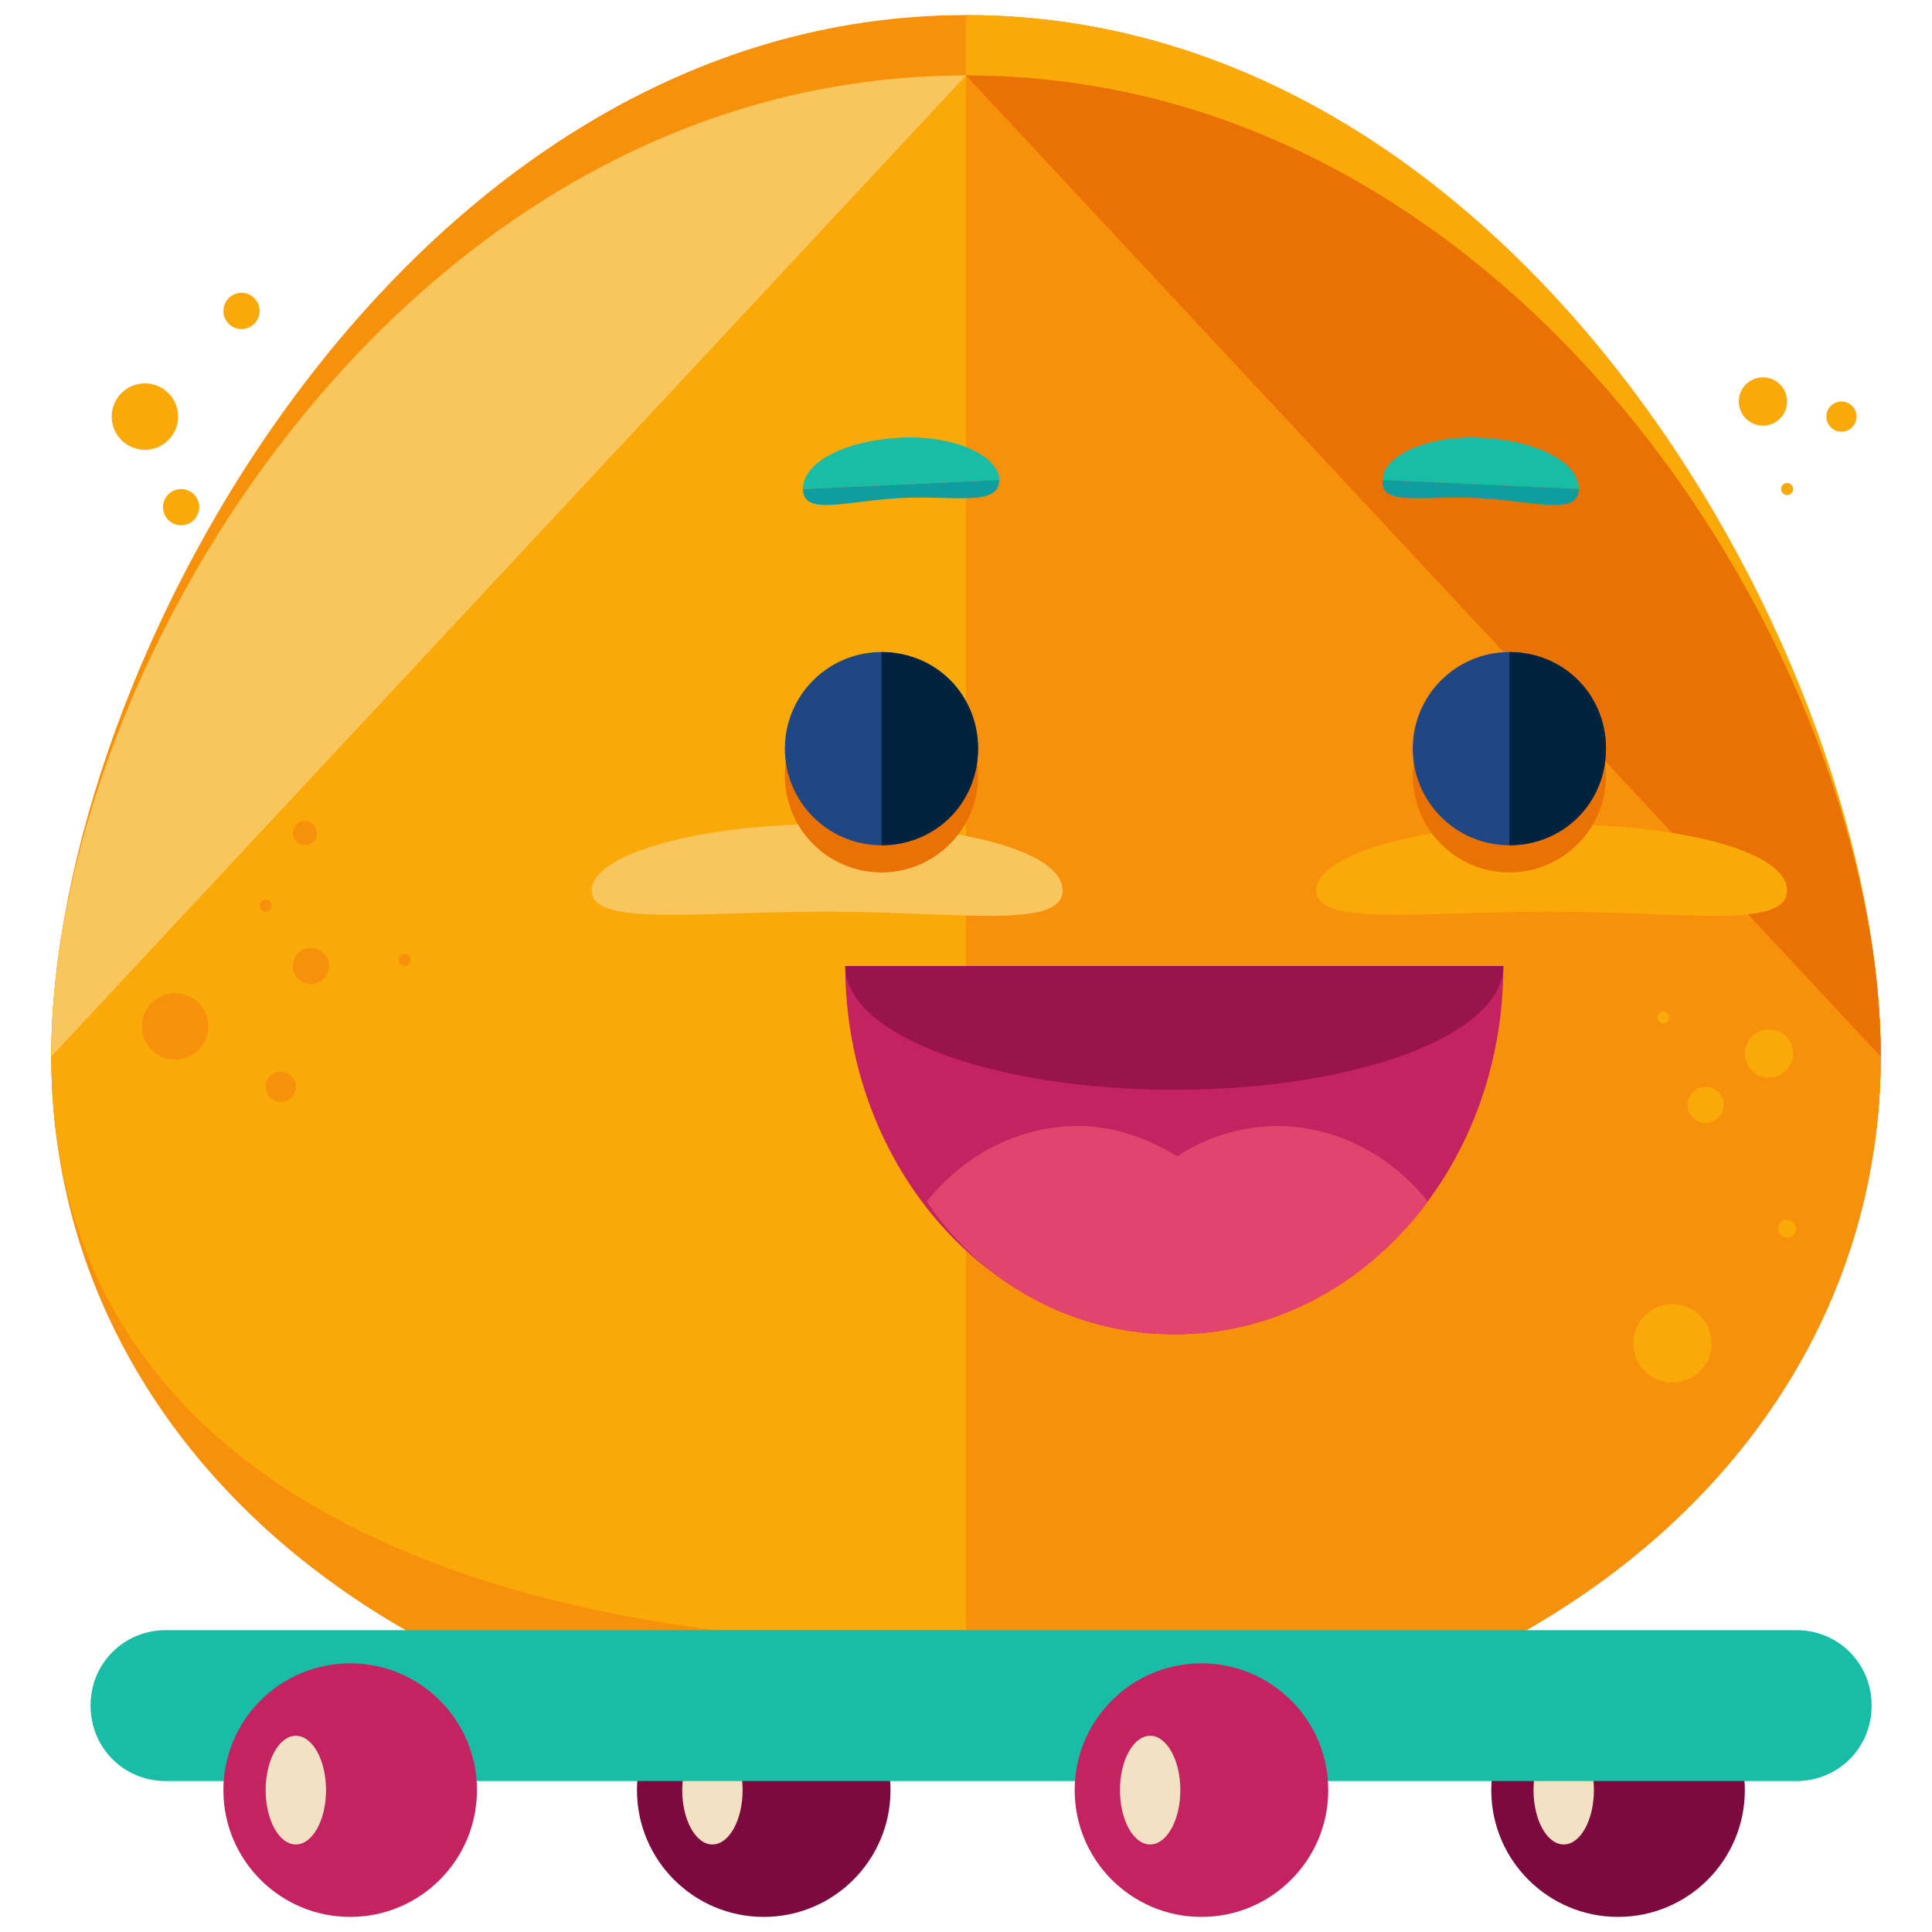 <?xml version="1.0" encoding="utf-8"?>
<!-- Generator: Adobe Illustrator 16.0.0, SVG Export Plug-In . SVG Version: 6.00 Build 0)  -->
<!DOCTYPE svg PUBLIC "-//W3C//DTD SVG 1.1//EN" "http://www.w3.org/Graphics/SVG/1.1/DTD/svg11.dtd">
<svg version="1.1" id="Layer_1" xmlns="http://www.w3.org/2000/svg" xmlns:xlink="http://www.w3.org/1999/xlink" x="0px" y="0px"
	 width="64px" height="64px" viewBox="0 0 64 64" enable-background="new 0 0 64 64" xml:space="preserve">
<g>
	<g>
		<g>
			<circle fill="#7C0A3E" cx="25.3" cy="59.3" r="4.2"/>
		</g>
		<g>
			<ellipse fill="#F2E1C2" cx="23.6" cy="59.3" rx="1" ry="1.8"/>
		</g>
		<g>
			<circle fill="#7C0A3E" cx="53.6" cy="59.3" r="4.2"/>
		</g>
		<g>
			<ellipse fill="#F2E1C2" cx="51.8" cy="59.3" rx="1" ry="1.8"/>
		</g>
	</g>
	<g>
		<g>
			<g>
				<path fill="#F7910B" d="M62.3,35c0,13-11.9,23.5-30.3,23.5C13.6,58.5,1.7,48,1.7,35S13.6,2.5,32,2.5C50.4,2.5,62.3,22,62.3,35z"
					/>
			</g>
			<g>
				<path fill="#F7910B" d="M62.3,35c0,13-11.9,19.5-30.3,19.5C13.6,54.5,1.7,48,1.7,35S13.6,0.5,32,0.5C50.4,0.5,62.3,22,62.3,35z"
					/>
			</g>
			<g>
				<path fill="#F9A908" d="M32,0.5C50.4,0.5,62.3,22,62.3,35S50.4,54.5,32,54.5"/>
			</g>
			<g>
				<path fill="#F9A908" d="M62.3,35c0,13-11.9,19.5-30.3,19.5C13.6,54.5,1.7,48,1.7,35S13.6,2.5,32,2.5C50.4,2.5,62.3,22,62.3,35z"
					/>
			</g>
			<g>
				<path fill="#F9C55D" d="M1.7,35C1.7,22,13.6,2.5,32,2.5"/>
			</g>
			<g>
				<path fill="#F7910B" d="M32,2.5C50.4,2.5,62.3,22,62.3,35S50.4,58.5,32,58.5"/>
			</g>
			<g>
				<path fill="#EA7103" d="M32,2.5C50.4,2.5,62.3,22,62.3,35"/>
			</g>
			<g>
				<g>
					<path fill="#19BCA4" d="M29.8,14.5c-1.8,0.1-3.2,0.8-3.2,1.7l6.5-0.3C33.1,15.1,31.6,14.4,29.8,14.5z"/>
				</g>
				<g>
					<path fill="#19BCA4" d="M49.1,14.5c-1.8-0.1-3.3,0.6-3.3,1.4l6.5,0.3C52.3,15.3,50.9,14.6,49.1,14.5z"/>
				</g>
				<g>
					<path fill="#109DA0" d="M29.8,16.5c1.8-0.1,3.3,0.3,3.3-0.6l-6.5,0.3C26.6,17.1,28,16.6,29.8,16.5z"/>
				</g>
				<g>
					<path fill="#109DA0" d="M49,16.5c1.8,0.1,3.3,0.6,3.3-0.3l-6.5-0.3C45.7,16.8,47.2,16.4,49,16.5z"/>
				</g>
				<g>
					<path fill="#F9C55D" d="M27.4,27.3c-4.3,0-7.8,1-7.8,2.2s3.5,0.7,7.8,0.7c4.3,0,7.8,0.6,7.8-0.7S31.8,27.3,27.4,27.3z"/>
				</g>
				<g>
					<path fill="#F9A908" d="M51.4,27.3c-4.3,0-7.8,1-7.8,2.2s3.5,0.7,7.8,0.7c4.3,0,7.8,0.6,7.8-0.7S55.7,27.3,51.4,27.3z"/>
				</g>
			</g>
			<g>
				<circle fill="#F7910B" cx="10.3" cy="32" r="0.6"/>
			</g>
			<g>
				<circle fill="#F7910B" cx="5.8" cy="34" r="1.1"/>
			</g>
			<g>
				<circle fill="#F7910B" cx="8.8" cy="30" r="0.2"/>
			</g>
			<g>
				<circle fill="#F7910B" cx="13.4" cy="31.8" r="0.2"/>
			</g>
			<g>
				<circle fill="#F9A908" cx="58.6" cy="34.9" r="0.8"/>
			</g>
			<g>
				<circle fill="#F9A908" cx="55.1" cy="33.7" r="0.2"/>
			</g>
			<g>
				<circle fill="#F9A908" cx="59.2" cy="40.7" r="0.3"/>
			</g>
			<g>
				<circle fill="#F9A908" cx="55.4" cy="44.5" r="1.3"/>
			</g>
			<g>
				<circle fill="#F9A908" cx="56.5" cy="36.6" r="0.6"/>
			</g>
			<g>
				<circle fill="#F7910B" cx="9.3" cy="36" r="0.5"/>
			</g>
			<g>
				<circle fill="#F7910B" cx="10.1" cy="27.6" r="0.4"/>
			</g>
			<g>
				<circle fill="#F9A908" cx="4.8" cy="13.8" r="1.1"/>
			</g>
			<g>
				<circle fill="#F9A908" cx="8" cy="10.3" r="0.6"/>
			</g>
			<g>
				<circle fill="#F9A908" cx="59.2" cy="16.2" r="0.2"/>
			</g>
			<g>
				<circle fill="#F9A908" cx="58.4" cy="13.3" r="0.8"/>
			</g>
			<g>
				<circle fill="#F9A908" cx="61" cy="13.8" r="0.5"/>
			</g>
			<g>
				<circle fill="#F9A908" cx="6" cy="16.8" r="0.6"/>
			</g>
			<g>
				<g>
					<circle fill="#EA7103" cx="29.2" cy="25.7" r="3.2"/>
				</g>
				<g>
					<circle fill="#EA7103" cx="50" cy="25.7" r="3.2"/>
				</g>
				<g>
					<circle fill="#1E4784" cx="29.2" cy="24.8" r="3.2"/>
				</g>
				<g>
					<path fill="#00233F" d="M29.2,21.6c1.8,0,3.2,1.4,3.2,3.2s-1.4,3.2-3.2,3.2"/>
				</g>
				<g>
					<circle fill="#1E4784" cx="50" cy="24.8" r="3.2"/>
				</g>
				<g>
					<path fill="#00233F" d="M50,21.6c1.8,0,3.2,1.4,3.2,3.2s-1.4,3.2-3.2,3.2"/>
				</g>
			</g>
		</g>
		<g>
			<g>
				<path fill="#C42260" d="M49.8,32c0,6.8-4.9,12.2-10.9,12.2c-6,0-10.9-5.5-10.9-12.2"/>
			</g>
			<g>
				<path fill="#99144A" d="M49.8,32c0,2.3-4.9,4.1-10.9,4.1c-6,0-10.9-1.8-10.9-4.1"/>
			</g>
			<g>
				<path fill="#E2446E" d="M38.9,44.2c3.4,0,6.4-1.7,8.4-4.4c-1.2-1.5-3-2.5-5-2.5c-1.2,0-2.4,0.4-3.3,1c-1-0.6-2.1-1-3.3-1
					c-2,0-3.8,1-5,2.5C32.5,42.5,35.5,44.2,38.9,44.2z"/>
			</g>
		</g>
	</g>
	<g>
		<path fill="#19BCA4" d="M62,56.5c0,1.4-1.1,2.5-2.5,2.5h-54C4.1,59,3,57.9,3,56.5l0,0C3,55.1,4.1,54,5.5,54h54
			C60.9,54,62,55.1,62,56.5L62,56.5z"/>
	</g>
	<g>
		<g>
			<circle fill="#C42260" cx="11.6" cy="59.3" r="4.2"/>
		</g>
		<g>
			<ellipse fill="#F2E1C2" cx="9.8" cy="59.3" rx="1" ry="1.8"/>
		</g>
		<g>
			<circle fill="#C42260" cx="39.8" cy="59.3" r="4.2"/>
		</g>
		<g>
			<ellipse fill="#F2E1C2" cx="38.1" cy="59.3" rx="1" ry="1.8"/>
		</g>
	</g>
</g>
</svg>
